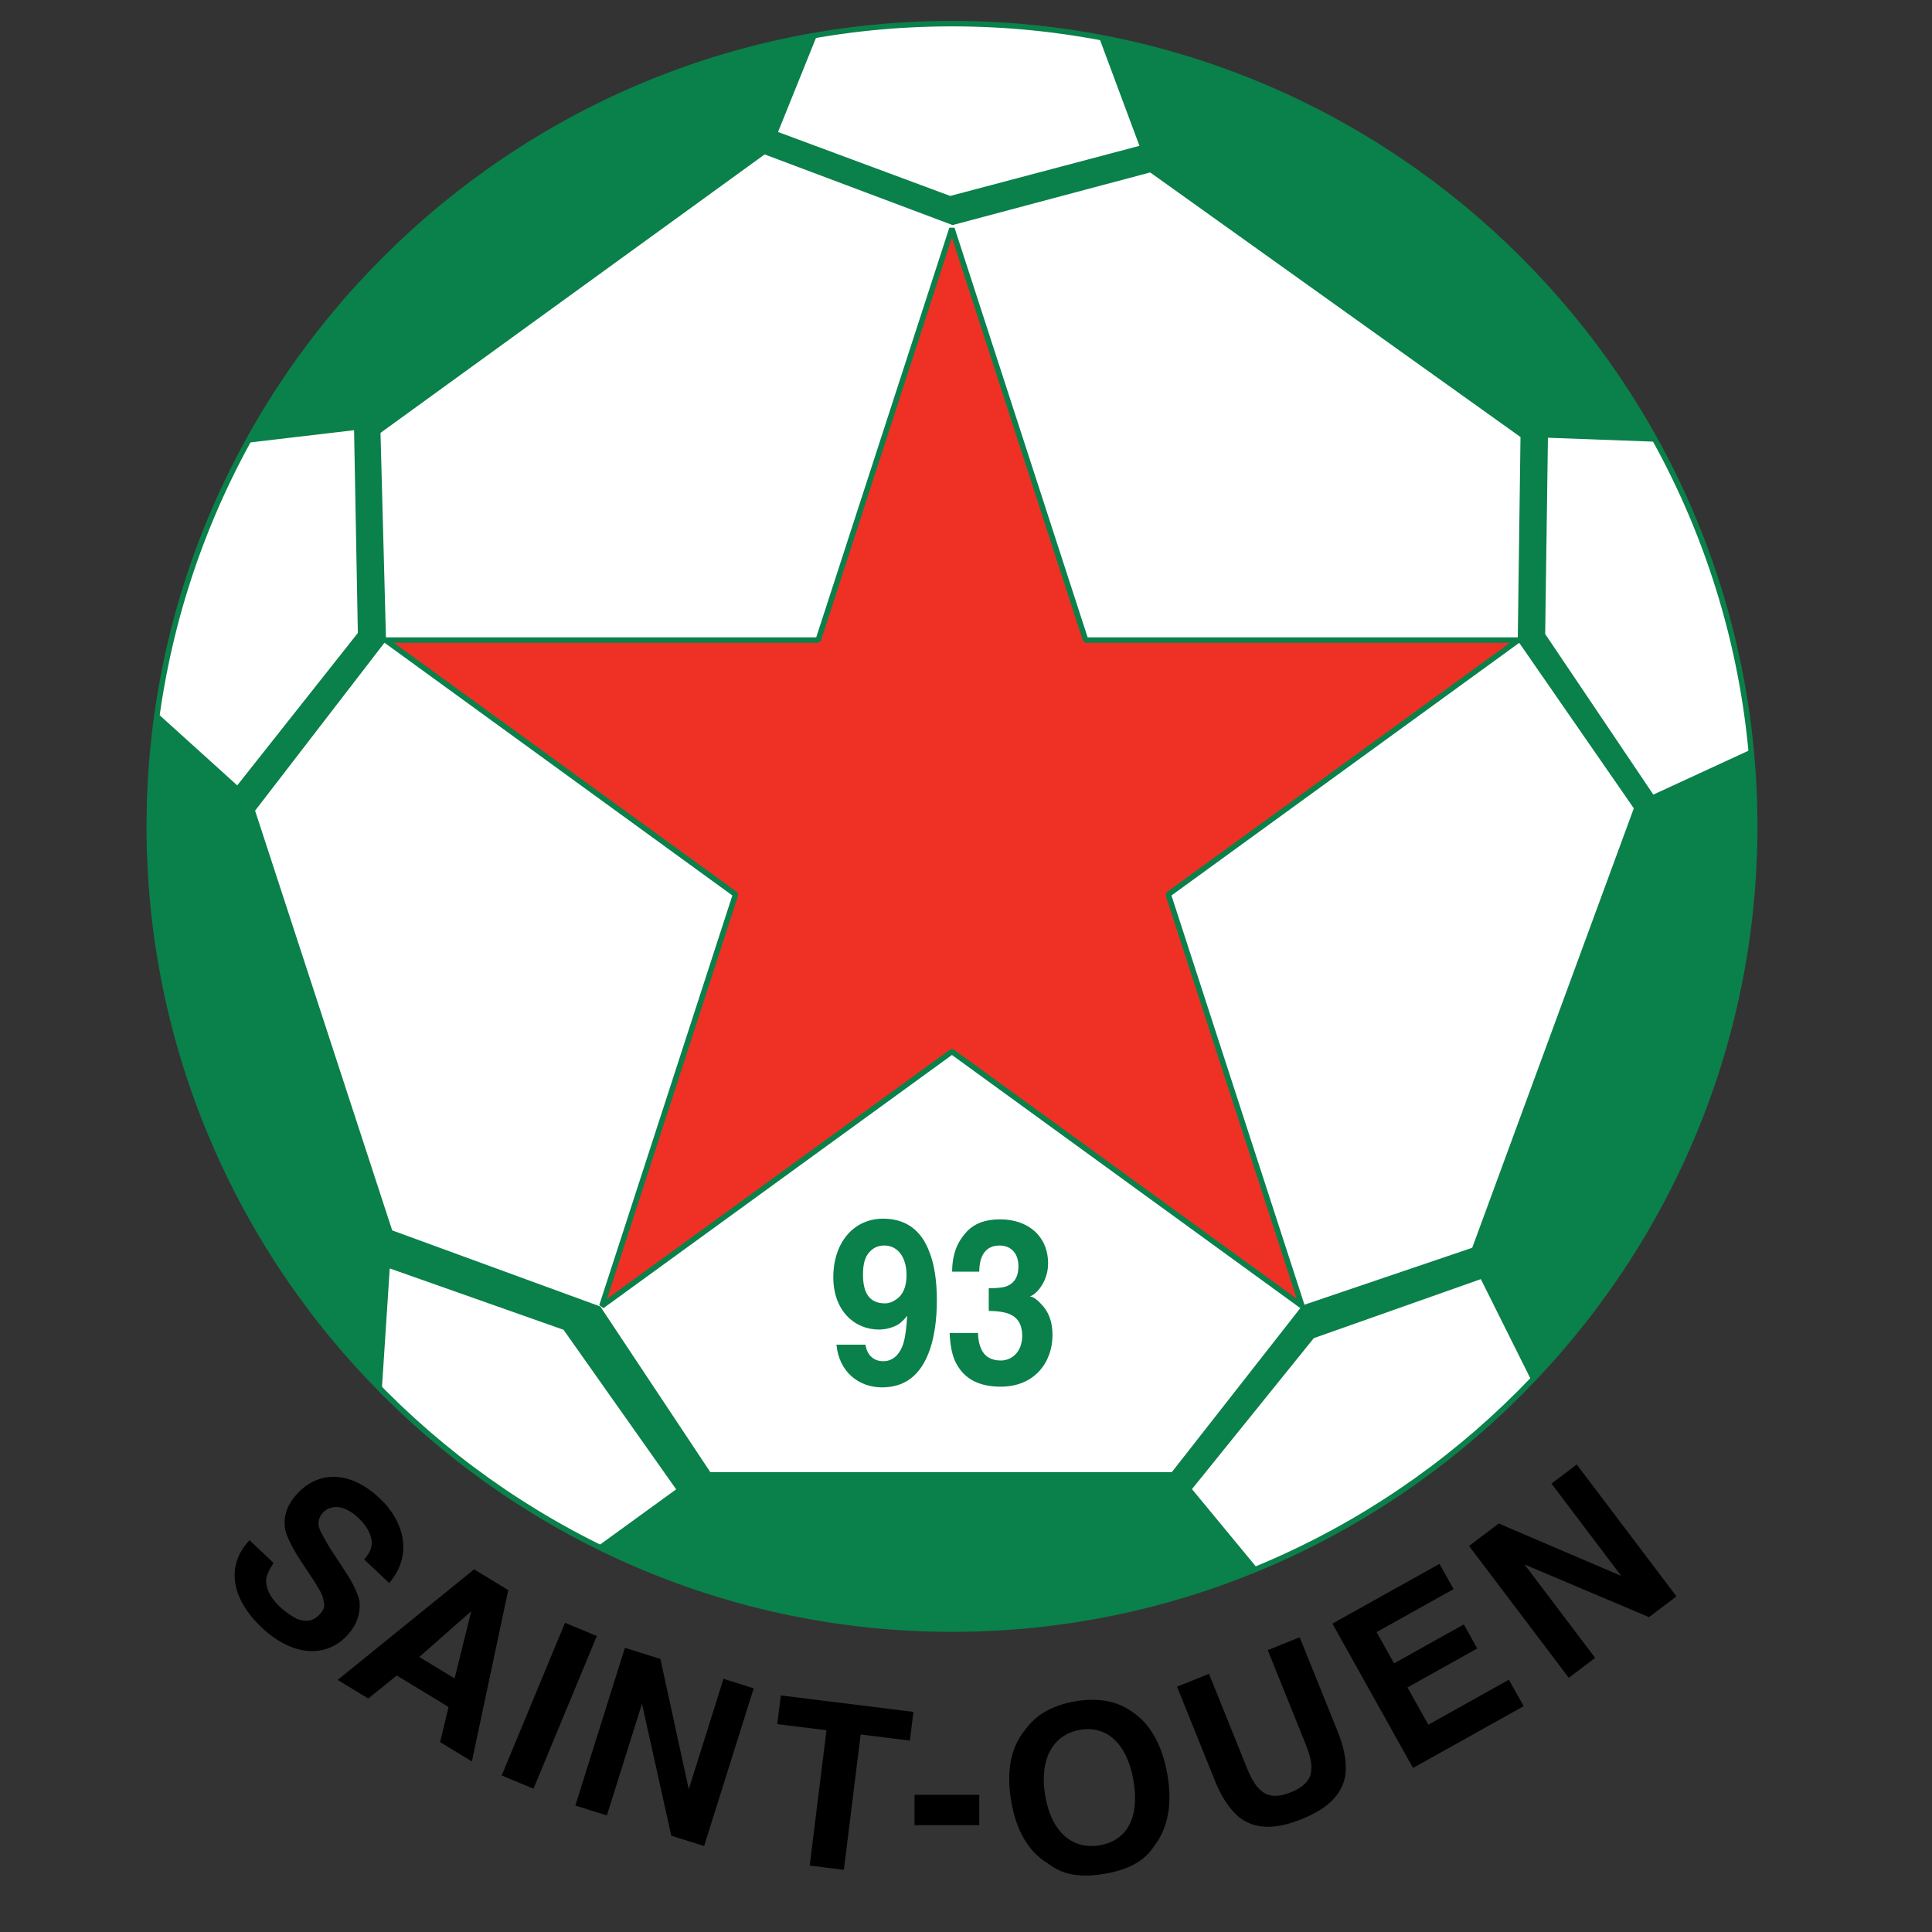 <?xml version="1.0" encoding="iso-8859-1"?>
<!-- Generator: Adobe Illustrator 24.0.1, SVG Export Plug-In . SVG Version: 6.00 Build 0)  -->
<svg version="1.1" id="Layer_1" xmlns="http://www.w3.org/2000/svg" xmlns:xlink="http://www.w3.org/1999/xlink" x="0px" y="0px"
	 viewBox="0 0 660 660" style="enable-background:new 0 0 660 660;" xml:space="preserve">
<rect x="0" y="0" width="660" height="660" fill="#333333" stroke="none"/>
<path style="fill:#FFFFFF;stroke:#0A804A;stroke-width:1.869;stroke-miterlimit:1;" d="M325.213,8.074
	c151.037,0,274.226,123.187,274.226,274.227S476.249,556.527,325.213,556.527c-151.04,0-274.227-123.186-274.227-274.226
	S174.172,8.074,325.213,8.074L325.213,8.074z"/>
<path style="fill:#0A804A;" d="M375.432,12.712c82.021,15.287,151.398,67.285,190.336,138.193l0,0l-36.972-1.364l-0.936,67.05
	l36.945,54.858l33.368-15.395l0,0c0.828,8.64,1.264,17.394,1.264,26.246c0,73.344-29.053,140.115-76.233,189.406l0,0l-17.327-34.74
	l-57.058,20.163l-41.622,51.576l22.391,27.11l0,0c-32.2,13.336-67.454,20.711-104.377,20.711c-43.408,0-84.51-10.188-121.049-28.278
	l0,0l26.829-19.47l-38.471-54.5l-59.379-20.962l-2.717,41.677l0,0c-49.064-49.591-79.44-117.703-79.44-192.692
	c0-13.134,0.941-26.057,2.744-38.705l0,0l27.32,24.703l41.2-52.062l-1.288-69.273l-36.491,4.291l0,0
	C124.031,78.978,195.185,26.279,279.146,11.974l0,0l-13.358,33.117l58.83,21.845l64.638-17.111L375.432,12.712L375.432,12.712z
	 M87.144,276.938l46.835,143.381l71.087,25.994l37.591,56.592H400.31l44.62-56.961l58.003-19.684l55.204-150.126l-39.652-57.265
	l0.943-69.57L392.92,58.905l-67.504,17.984l-64.199-24.137l-131.23,95.128l1.887,70.989L87.144,276.938L87.144,276.938z"/>
<path style="fill:#EE3124;stroke:#0A804A;stroke-width:1.869;stroke-miterlimit:1;" d="M399.093,305.554l45.682,140.576
	l-119.579-86.886l-119.592,86.886l45.68-140.583l-119.586-86.878h147.81l45.681-140.583l45.681,140.583h147.81L399.093,305.554
	L399.093,305.554z"/>
<path style="fill:#0A804A;" d="M284.671,436.309c0-11.761,6.902-19.995,17.039-19.995c7.549,0,12.94,3.764,15.744,11.291
	c1.726,4.235,2.589,9.88,2.589,16.702c0,6.586-0.863,12.232-2.372,16.701c-3.021,8.704-8.412,12.939-16.393,12.939
	c-7.764,0-14.664-5.176-15.529-14.584l0,0h9.922l0,0c0.429,3.293,2.587,5.646,6.038,5.646c3.235,0,5.607-2.117,6.902-6.116
	c0.647-2.118,1.078-5.412,1.293-9.41c-0.861,1.175-1.939,2.116-2.803,2.823c-1.94,1.176-4.313,1.882-6.901,1.882
	C292.005,454.187,284.671,447.836,284.671,436.309L284.671,436.309z M302.357,445.248c1.295,0,2.588-0.469,3.883-1.41
	c2.155-1.413,3.451-4.235,3.451-8.235c0-6.117-3.021-10.116-7.549-10.116c-1.728,0-3.235,0.472-4.531,1.649
	c-1.939,1.646-2.803,4.232-2.803,8.231C294.808,441.955,297.18,445.248,302.357,445.248L302.357,445.248z M324.399,455.364h9.705
	l0,0c0,2.116,0.431,3.999,1.078,5.411c1.08,2.587,3.453,3.998,6.688,3.998c3.883,0,7.334-3.059,7.334-8.468
	c0-3.763-1.509-6.116-4.098-7.293c-1.51-0.706-4.099-1.175-7.334-1.175l0,0v-7.764l0,0c3.235,0,5.391-0.234,6.686-0.939
	c2.373-1.177,3.45-3.295,3.45-6.587c0-4.233-2.372-7.058-6.469-7.058c-4.746,0-6.903,3.531-6.903,8.94l0,0h-9.273l0,0
	c0-2.824,0.433-5.409,1.293-7.764c0.865-2.354,2.158-4.233,3.884-6.117c2.587-2.586,6.038-3.998,11.217-3.998
	c9.704,0,16.389,5.881,16.389,15.054c0,3.293-1.078,6.117-2.804,8.468c-1.077,1.412-2.157,2.353-3.451,2.824
	c0.864,0,2.159,0.706,3.884,2.587c2.587,2.587,3.881,6.115,3.881,10.585c0,9.176-6.038,17.643-17.687,17.643
	c-7.334,0-12.294-2.587-15.096-7.763C325.262,463.361,324.616,459.598,324.399,455.364L324.399,455.364z"/>
<path d="M375.728,630.371c9.278-1.593,13.649-9.507,11.498-22.031c-2.151-12.524-8.989-18.991-18.269-17.396
	c-9.276,1.594-14.032,10.05-11.882,22.573C359.227,626.04,366.454,631.964,375.728,630.371L375.728,630.371z M398.824,606.348
	c1.671,9.74,0.243,18.104-4.446,24.162c-3.378,5.356-9.089,8.246-16.975,9.602c-7.886,1.353-14.234,0.533-19.205-3.388
	c-6.905-4.066-11.044-11.473-12.717-21.214c-1.752-10.204-0.324-18.568,4.831-24.705c3.458-4.893,9.089-8.248,16.975-9.601
	c7.885-1.355,14.313-0.071,19.204,3.386C392.933,588.736,397.071,596.144,398.824,606.348L398.824,606.348z"/>
<path d="M312.414,623.498v-10.355h22.121v10.355H312.414L312.414,623.498z"/>
<path d="M415.111,608.501L402.088,576.2l10.915-4.399l13.022,32.302l0,0c1.406,3.492,2.899,5.935,4.475,7.33
	c2.54,2.527,6.124,2.604,10.49,0.844c4.365-1.759,6.893-4.299,6.97-7.883c0.17-2.098-0.449-4.893-1.858-8.385l0,0l-13.022-32.299
	l10.913-4.401l13.021,32.302l0,0c2.112,5.236,3,9.954,2.662,14.149c-0.767,6.908-5.822,11.991-14.99,15.685
	c-9.166,3.695-16.333,3.541-21.676-0.902C419.855,617.752,417.224,613.739,415.111,608.501L415.111,608.501z"/>
<path d="M491.746,534.236l4.818,8.628l-26.3,14.684l5.966,10.683l23.834-13.307l4.587,8.22l-23.834,13.307l7.112,12.738
	l27.532-15.372l5.049,9.041l-37.806,21.107l-27.529-49.312L491.746,534.236L491.746,534.236z"/>
<path d="M535.915,573.163l-34.062-45.047l10.136-7.663l41.861,17.907l-23.842-31.533l8.634-6.53l34.062,45.051l-9.385,7.092
	l-42.522-17.997l24.126,31.907L535.915,573.163L535.915,573.163z"/>
<path d="M266.742,579.183l45.305,5.622l-1.218,9.807l-16.812-2.085l-5.739,46.237l-11.675-1.448l5.736-46.24l-16.812-2.086
	L266.742,579.183L266.742,579.183z"/>
<path d="M196.538,616.792l16.943-53.874l12.121,3.811l9.69,44.489l11.857-37.714l10.326,3.25l-16.939,53.874l-11.224-3.528
	l-9.999-45.08l-12.001,38.16L196.538,616.792L196.538,616.792z"/>
<path d="M203.886,558.88l-21.636,52.167l-10.869-4.509l21.636-52.165L203.886,558.88L203.886,558.88z"/>
<path d="M160.994,550.397l-17.759,15.645l12.067,7.328L160.994,550.397L160.994,550.397z M115.347,573.885l46.609-37.771
	l11.666,7.084l-12.415,58.532l-10.861-6.594l2.887-12.01l-17.699-10.749l-9.728,7.859L115.347,573.885L115.347,573.885z"/>
<path d="M85.243,526.156l8.209,7.757l0,0c-1.273,2.034-2.222,3.726-2.508,5.399c-0.247,3.002,1.176,6.293,4.597,9.525
	c2.052,1.938,4.087,3.211,5.78,4.161c3.361,1.238,5.682,0.838,7.945-1.555c1.293-1.369,1.92-2.718,1.199-4.695
	c-0.057-1.995-1.789-4.279-3.536-7.225l0,0l-3.476-5.226l0,0c-3.478-5.229-5.247-8.84-5.988-11.483
	c-0.796-4.639,0.421-8.669,4.3-12.774c7.109-7.527,17.755-7.829,28.017,1.868c8.553,8.081,11.212,19.658,3.152,28.875l0,0
	l-8.553-8.081l0,0c2.584-2.737,3.176-5.418,2.092-8.383c-0.723-1.977-2.109-3.937-4.162-5.876
	c-4.448-4.201-9.124-4.734-12.033-1.654c-1.293,1.366-1.901,3.383-1.178,5.361c0.359,0.986,1.766,3.611,3.514,6.556l0,0l5.569,8.5
	l0,0c2.433,3.592,3.858,6.882,4.597,9.523c0.457,4.315-0.76,8.345-4.315,12.108c-7.112,7.524-18.44,7.181-29.047-2.838
	C78.814,545.981,77.161,534.709,85.243,526.156L85.243,526.156z"/>
</svg>
